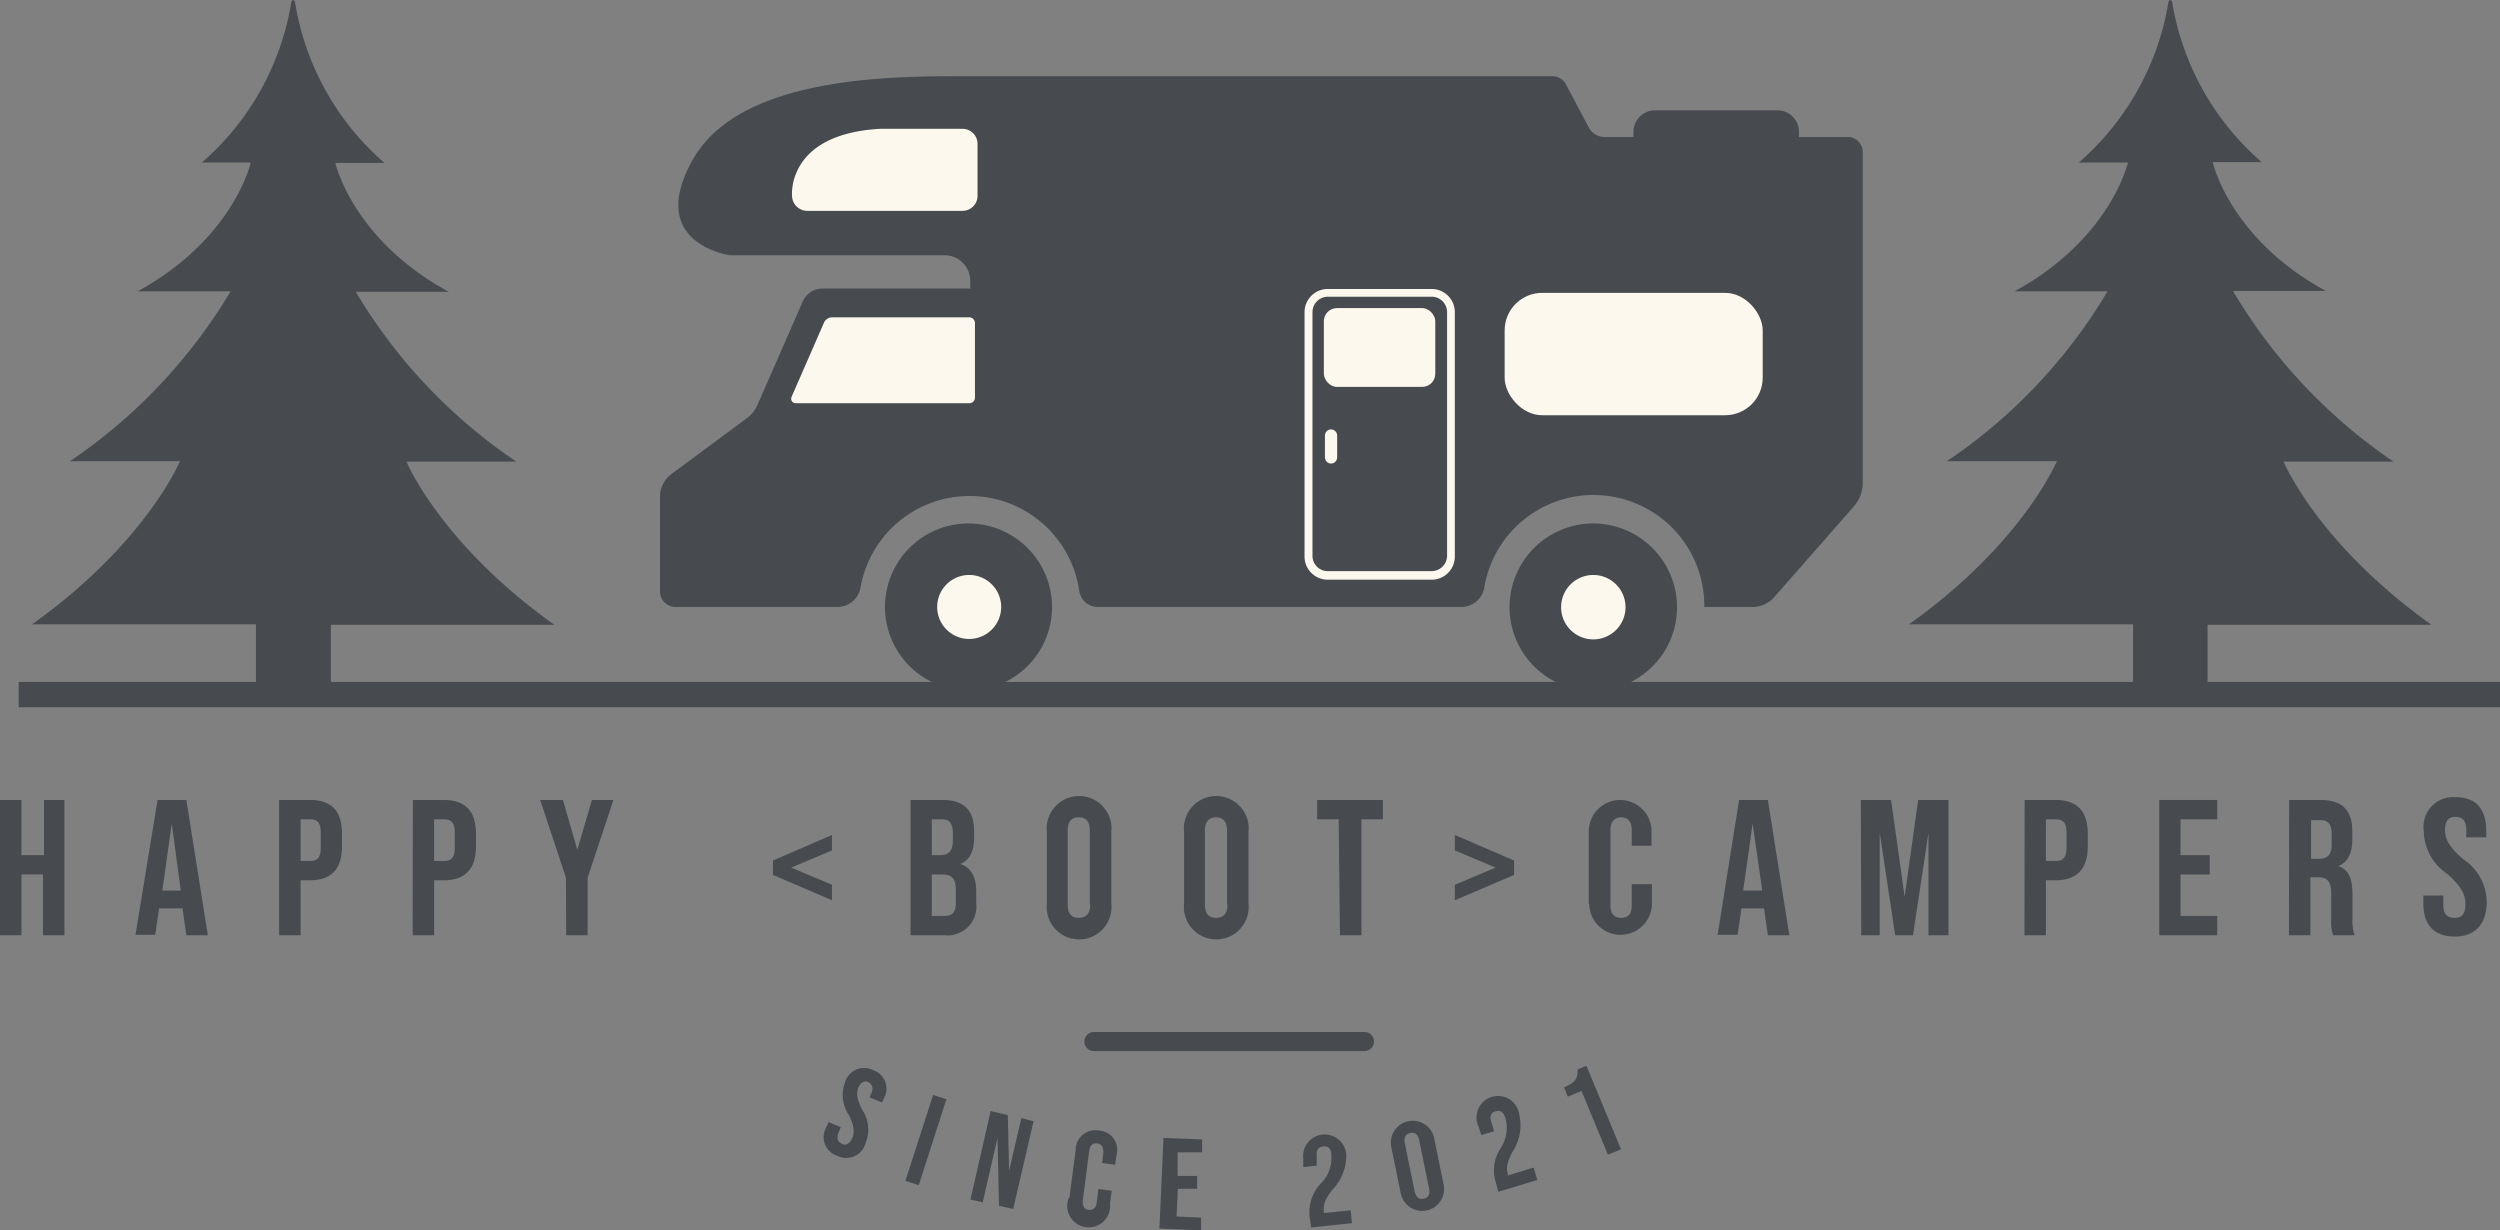 <svg xmlns="http://www.w3.org/2000/svg" viewBox="0 0 116.44 57.3"><rect x="0" y="0" width="116.44" height="57.3" fill="#808080" stroke="none"/><defs><style>.cls-1{fill:#474a4f;}.cls-2,.cls-3{fill:none;stroke:#474a4f;}.cls-2{stroke-linecap:round;stroke-linejoin:round;stroke-width:0.89px;}.cls-3{stroke-miterlimit:10;stroke-width:1.18px;}.cls-4{fill:#fcf8ee;}</style></defs><g id="Layer_2" data-name="Layer 2"><g id="Layer_1-2" data-name="Layer 1"><path class="cls-1" d="M38.5,52.48l.09-.22.57.24-.11.27c-.11.27,0,.43.17.51s.35,0,.47-.26.1-.58-.16-1.1a1.66,1.66,0,0,1-.18-1.49.93.93,0,0,1,1.31-.59.91.91,0,0,1,.49,1.35l-.07.16-.58-.24.09-.2c.11-.28,0-.43-.15-.51s-.35,0-.46.25-.07.54.18,1.05a1.61,1.61,0,0,1,.16,1.52.93.93,0,0,1-1.33.61A.91.91,0,0,1,38.5,52.48Z"/><path class="cls-1" d="M43.46,51l.62.2-1.29,4-.62-.2Z"/><path class="cls-1" d="M46.14,51.75l.8.19L47,54.53h0l.57-2.45.57.14-.95,4.09-.66-.15L46.46,53h0l-.69,3-.57-.13Z"/><path class="cls-1" d="M49.81,55.79l.29-2.23a.92.92,0,0,1,1.11-.9A.9.9,0,0,1,52,53.81l-.06.44-.61-.08.06-.48c0-.27-.08-.4-.28-.43s-.34.07-.38.34l-.3,2.33c0,.27.08.4.27.42s.34-.06.38-.33l.08-.64.62.08-.08.59a1,1,0,1,1-1.92-.26Z"/><path class="cls-1" d="M54.19,53l1.8.07,0,.6-1.14,0,0,1.1.91,0,0,.6-.9,0-.06,1.29,1.14.05,0,.6L54,57.22Z"/><path class="cls-1" d="M61,56.69a1.94,1.94,0,0,1,.5-1.55,1.66,1.66,0,0,0,.51-1.3c0-.38-.18-.47-.39-.44s-.32.15-.29.45l0,.44-.63.07,0-.41a1,1,0,1,1,2-.21,2.27,2.27,0,0,1-.64,1.67c-.35.46-.43.68-.4,1v.09l1.25-.13.06.6-1.9.2Z"/><path class="cls-1" d="M65.24,55.58l-.44-2.16a1,1,0,1,1,2-.4l.44,2.16a1,1,0,1,1-2,.4Zm1.32-.23-.46-2.24c-.06-.29-.21-.38-.41-.34s-.32.18-.26.48l.46,2.24c.07.3.22.38.42.34S66.62,55.65,66.56,55.35Z"/><path class="cls-1" d="M69.68,55.11a1.88,1.88,0,0,1,.2-1.61,1.73,1.73,0,0,0,.25-1.38c-.11-.36-.26-.42-.47-.36s-.29.21-.2.5l.13.43-.6.18-.12-.39a1,1,0,1,1,1.89-.58,2.27,2.27,0,0,1-.32,1.76c-.26.52-.29.75-.21,1l0,.09,1.2-.37.17.58-1.82.55Z"/><path class="cls-1" d="M73.66,50.81l-.64.27-.17-.44c.51-.21.65-.4.63-.83l.41-.17,1.61,3.89-.61.25Z"/><path class="cls-1" d="M0,37.26H1v2.57H2.05V37.26H3v6.3h-1V40.73H1v2.83H0Z"/><path class="cls-1" d="M7.34,37.26H8.68l1,6.3h-1l-.18-1.25v0H7.41l-.18,1.23H6.31Zm1.08,4.22L8,38.36H8l-.44,3.12Z"/><path class="cls-1" d="M13,37.26h1.46c1,0,1.47.55,1.47,1.56v.62c0,1-.48,1.56-1.47,1.56H14v2.56H13Zm1.46,2.84c.31,0,.48-.15.48-.6v-.74c0-.45-.17-.6-.48-.6H14V40.1Z"/><path class="cls-1" d="M19.23,37.26h1.46c1,0,1.48.55,1.48,1.56v.62c0,1-.49,1.56-1.48,1.56h-.47v2.56h-1Zm1.46,2.84c.32,0,.49-.15.49-.6v-.74c0-.45-.17-.6-.49-.6h-.47V40.1Z"/><path class="cls-1" d="M26.36,40.88l-1.2-3.62h1.06l.67,2.32h0l.68-2.32h1l-1.2,3.62v2.68h-1Z"/><path class="cls-1" d="M36,40.75v-.67l2.75-1.19v.72l-1.9.8,1.9.8v.72Z"/><path class="cls-1" d="M42.41,37.26H43.9c1,0,1.47.48,1.47,1.45V39c0,.65-.2,1.06-.64,1.24v0c.53.18.74.64.74,1.31v.54A1.34,1.34,0,0,1,44,43.56H42.41Zm1.37,2.57c.37,0,.6-.16.6-.67v-.35c0-.45-.15-.65-.5-.65H43.4v1.67ZM44,42.66c.34,0,.52-.15.52-.62v-.55c0-.58-.19-.76-.64-.76H43.4v1.93Z"/><path class="cls-1" d="M48.76,42.07V38.76a1.51,1.51,0,1,1,3,0v3.31a1.51,1.51,0,1,1-3,0Zm2,.06V38.69c0-.45-.2-.62-.52-.62s-.51.17-.51.62v3.44c0,.45.2.62.51.62S50.78,42.58,50.78,42.13Z"/><path class="cls-1" d="M55.15,42.07V38.76a1.51,1.51,0,1,1,3,0v3.31a1.51,1.51,0,1,1-3,0Zm2,.06V38.69c0-.45-.2-.62-.51-.62s-.52.17-.52.62v3.44c0,.45.2.62.52.62S57.17,42.58,57.17,42.13Z"/><path class="cls-1" d="M62.35,38.16h-1v-.9h3.06v.9h-1v5.4h-1Z"/><path class="cls-1" d="M67.76,41.21l1.9-.8-1.9-.8v-.72l2.76,1.19v.67l-2.76,1.18Z"/><path class="cls-1" d="M74,42.11V38.72a1.46,1.46,0,1,1,2.92,0v.67H76v-.73c0-.42-.2-.59-.49-.59s-.5.17-.5.59v3.52c0,.41.2.57.5.57s.49-.16.49-.57v-1h.94v.9a1.46,1.46,0,1,1-2.92,0Z"/><path class="cls-1" d="M81,37.26h1.34l1,6.3h-1l-.18-1.25v0H81.11l-.18,1.23H80Zm1.08,4.22-.45-3.12h0l-.44,3.12Z"/><path class="cls-1" d="M86.67,37.26h1.41l.63,4.51h0l.63-4.51h1.41v6.3h-.93V38.79h0l-.72,4.77h-.83l-.72-4.77h0v4.77h-.86Z"/><path class="cls-1" d="M94.3,37.26h1.46c1,0,1.48.55,1.48,1.56v.62c0,1-.49,1.56-1.48,1.56h-.47v2.56h-1Zm1.46,2.84c.31,0,.49-.15.49-.6v-.74c0-.45-.18-.6-.49-.6h-.47V40.1Z"/><path class="cls-1" d="M100.57,37.26h2.7v.9h-1.71v1.67h1.36v.9h-1.36v1.93h1.71v.9h-2.7Z"/><path class="cls-1" d="M106.62,37.26h1.47c1,0,1.47.48,1.47,1.45v.39c0,.65-.21,1.06-.65,1.24v0c.49.15.66.62.66,1.33V42.8a2,2,0,0,0,.1.76h-1a1.81,1.81,0,0,1-.09-.77V41.64c0-.59-.18-.78-.63-.78h-.34v2.7h-1ZM108,40c.37,0,.6-.16.6-.66v-.49c0-.45-.16-.65-.51-.65h-.45V40Z"/><path class="cls-1" d="M112.87,42.07v-.36h.93v.43c0,.45.2.61.52.61s.51-.16.51-.63-.2-.85-.85-1.42a2.45,2.45,0,0,1-1.09-2,1.38,1.38,0,0,1,1.47-1.57c1,0,1.44.58,1.44,1.59V39h-.93v-.33c0-.45-.18-.62-.5-.62s-.49.17-.49.61.2.79.85,1.36a2.41,2.41,0,0,1,1.09,2c0,1-.52,1.6-1.49,1.6S112.87,43.08,112.87,42.07Z"/><line class="cls-2" x1="50.95" y1="48.51" x2="63.55" y2="48.51"/><line class="cls-3" x1="116.44" y1="32.35" x2="0.87" y2="32.35"/><path class="cls-1" d="M49,28.27a3.89,3.89,0,1,1-3.89-3.89A3.9,3.9,0,0,1,49,28.27Z"/><path class="cls-4" d="M46.63,28.27a1.49,1.49,0,1,1-1.49-1.49A1.49,1.49,0,0,1,46.63,28.27Z"/><path class="cls-1" d="M78.11,28.27a3.9,3.9,0,1,1-3.9-3.89A3.91,3.91,0,0,1,78.11,28.27Z"/><path class="cls-4" d="M75.71,28.27a1.5,1.5,0,1,1-1.5-1.49A1.5,1.5,0,0,1,75.71,28.27Z"/><path class="cls-1" d="M86.08,6.38H83.79s0,0,0-.07V6.14a1,1,0,0,0-1-1H77.08a1,1,0,0,0-1,1v.17a.17.17,0,0,0,0,.07H74.71A.83.83,0,0,1,74,5.94l-1.06-2a.71.71,0,0,0-.63-.39H45.14c-3.24,0-10.59-.1-12.85,3.85S34,11.89,34,11.89H44a1.19,1.19,0,0,1,1.19,1.19v.36H38.29a1,1,0,0,0-.89.58l-2.13,4.86a1.45,1.45,0,0,1-.46.58l-3.54,2.62a1.33,1.33,0,0,0-.53,1.05v4.42a.72.72,0,0,0,.72.72H39a1.09,1.09,0,0,0,1.08-.91,5.16,5.16,0,0,1,10.19.18.87.87,0,0,0,.87.73H68.07a1.08,1.08,0,0,0,1.06-.9,5.16,5.16,0,0,1,10.25.9h2.26a1.34,1.34,0,0,0,1-.46l3.71-4.23a1.68,1.68,0,0,0,.41-1.09V7.08A.7.7,0,0,0,86.08,6.38Z"/><path class="cls-4" d="M38.39,15l-1.52,3.48a.21.21,0,0,0,.19.3h8.1a.26.26,0,0,0,.25-.26V15.06a.27.27,0,0,0-.27-.28H38.78A.43.43,0,0,0,38.39,15Z"/><rect class="cls-4" x="70.08" y="13.64" width="12.02" height="5.7" rx="1.75"/><path class="cls-4" d="M44.83,6a.7.7,0,0,1,.7.71V9.11a.7.7,0,0,1-.7.71H37.6a.71.71,0,0,1-.71-.71S36.62,6.24,41,6Z"/><path class="cls-4" d="M66.7,27H61.83a1.08,1.08,0,0,1-1.07-1.08V14.55a1.08,1.08,0,0,1,1.07-1.09H66.7a1.08,1.08,0,0,1,1.06,1.09V25.88A1.08,1.08,0,0,1,66.7,27ZM61.83,13.82a.72.72,0,0,0-.7.73V25.88a.71.71,0,0,0,.7.72H66.7a.72.72,0,0,0,.7-.72V14.55a.72.72,0,0,0-.7-.73Z"/><path class="cls-4" d="M62,21.59h0a.29.29,0,0,1-.29-.28v-1A.29.29,0,0,1,62,20h0a.29.29,0,0,1,.28.28v1A.29.29,0,0,1,62,21.59Z"/><rect class="cls-4" x="61.66" y="14.35" width="5.19" height="3.67" rx="0.61"/><path class="cls-1" d="M13.57.09A12.54,12.54,0,0,1,9.4,7.57h2.28s-.78,3.54-5.27,6h4.33a25,25,0,0,1-7.48,7.91H8.38s-1.58,3.82-6.89,7.6H11.92V32a.41.41,0,0,0,.41.41H15a.41.41,0,0,0,.41-.41v-2.9H25.82c-5.31-3.78-6.89-7.6-6.89-7.6h5.12a24.82,24.82,0,0,1-7.48-7.91H20.9c-4.49-2.44-5.28-6-5.28-6h2.29A12.54,12.54,0,0,1,13.74.09S13.65-.11,13.57.09Z"/><path class="cls-1" d="M101,.09a12.59,12.59,0,0,1-4.18,7.48h2.29s-.79,3.54-5.28,6h4.33a24.82,24.82,0,0,1-7.48,7.91h5.12s-1.58,3.82-6.89,7.6H99.35V32a.41.41,0,0,0,.41.41h2.65a.41.41,0,0,0,.41-.41v-2.9h10.43c-5.31-3.78-6.89-7.6-6.89-7.6h5.12A25,25,0,0,1,104,13.55h4.33c-4.49-2.44-5.27-6-5.27-6h2.28A12.54,12.54,0,0,1,101.17.09S101.09-.11,101,.09Z"/></g></g></svg>
